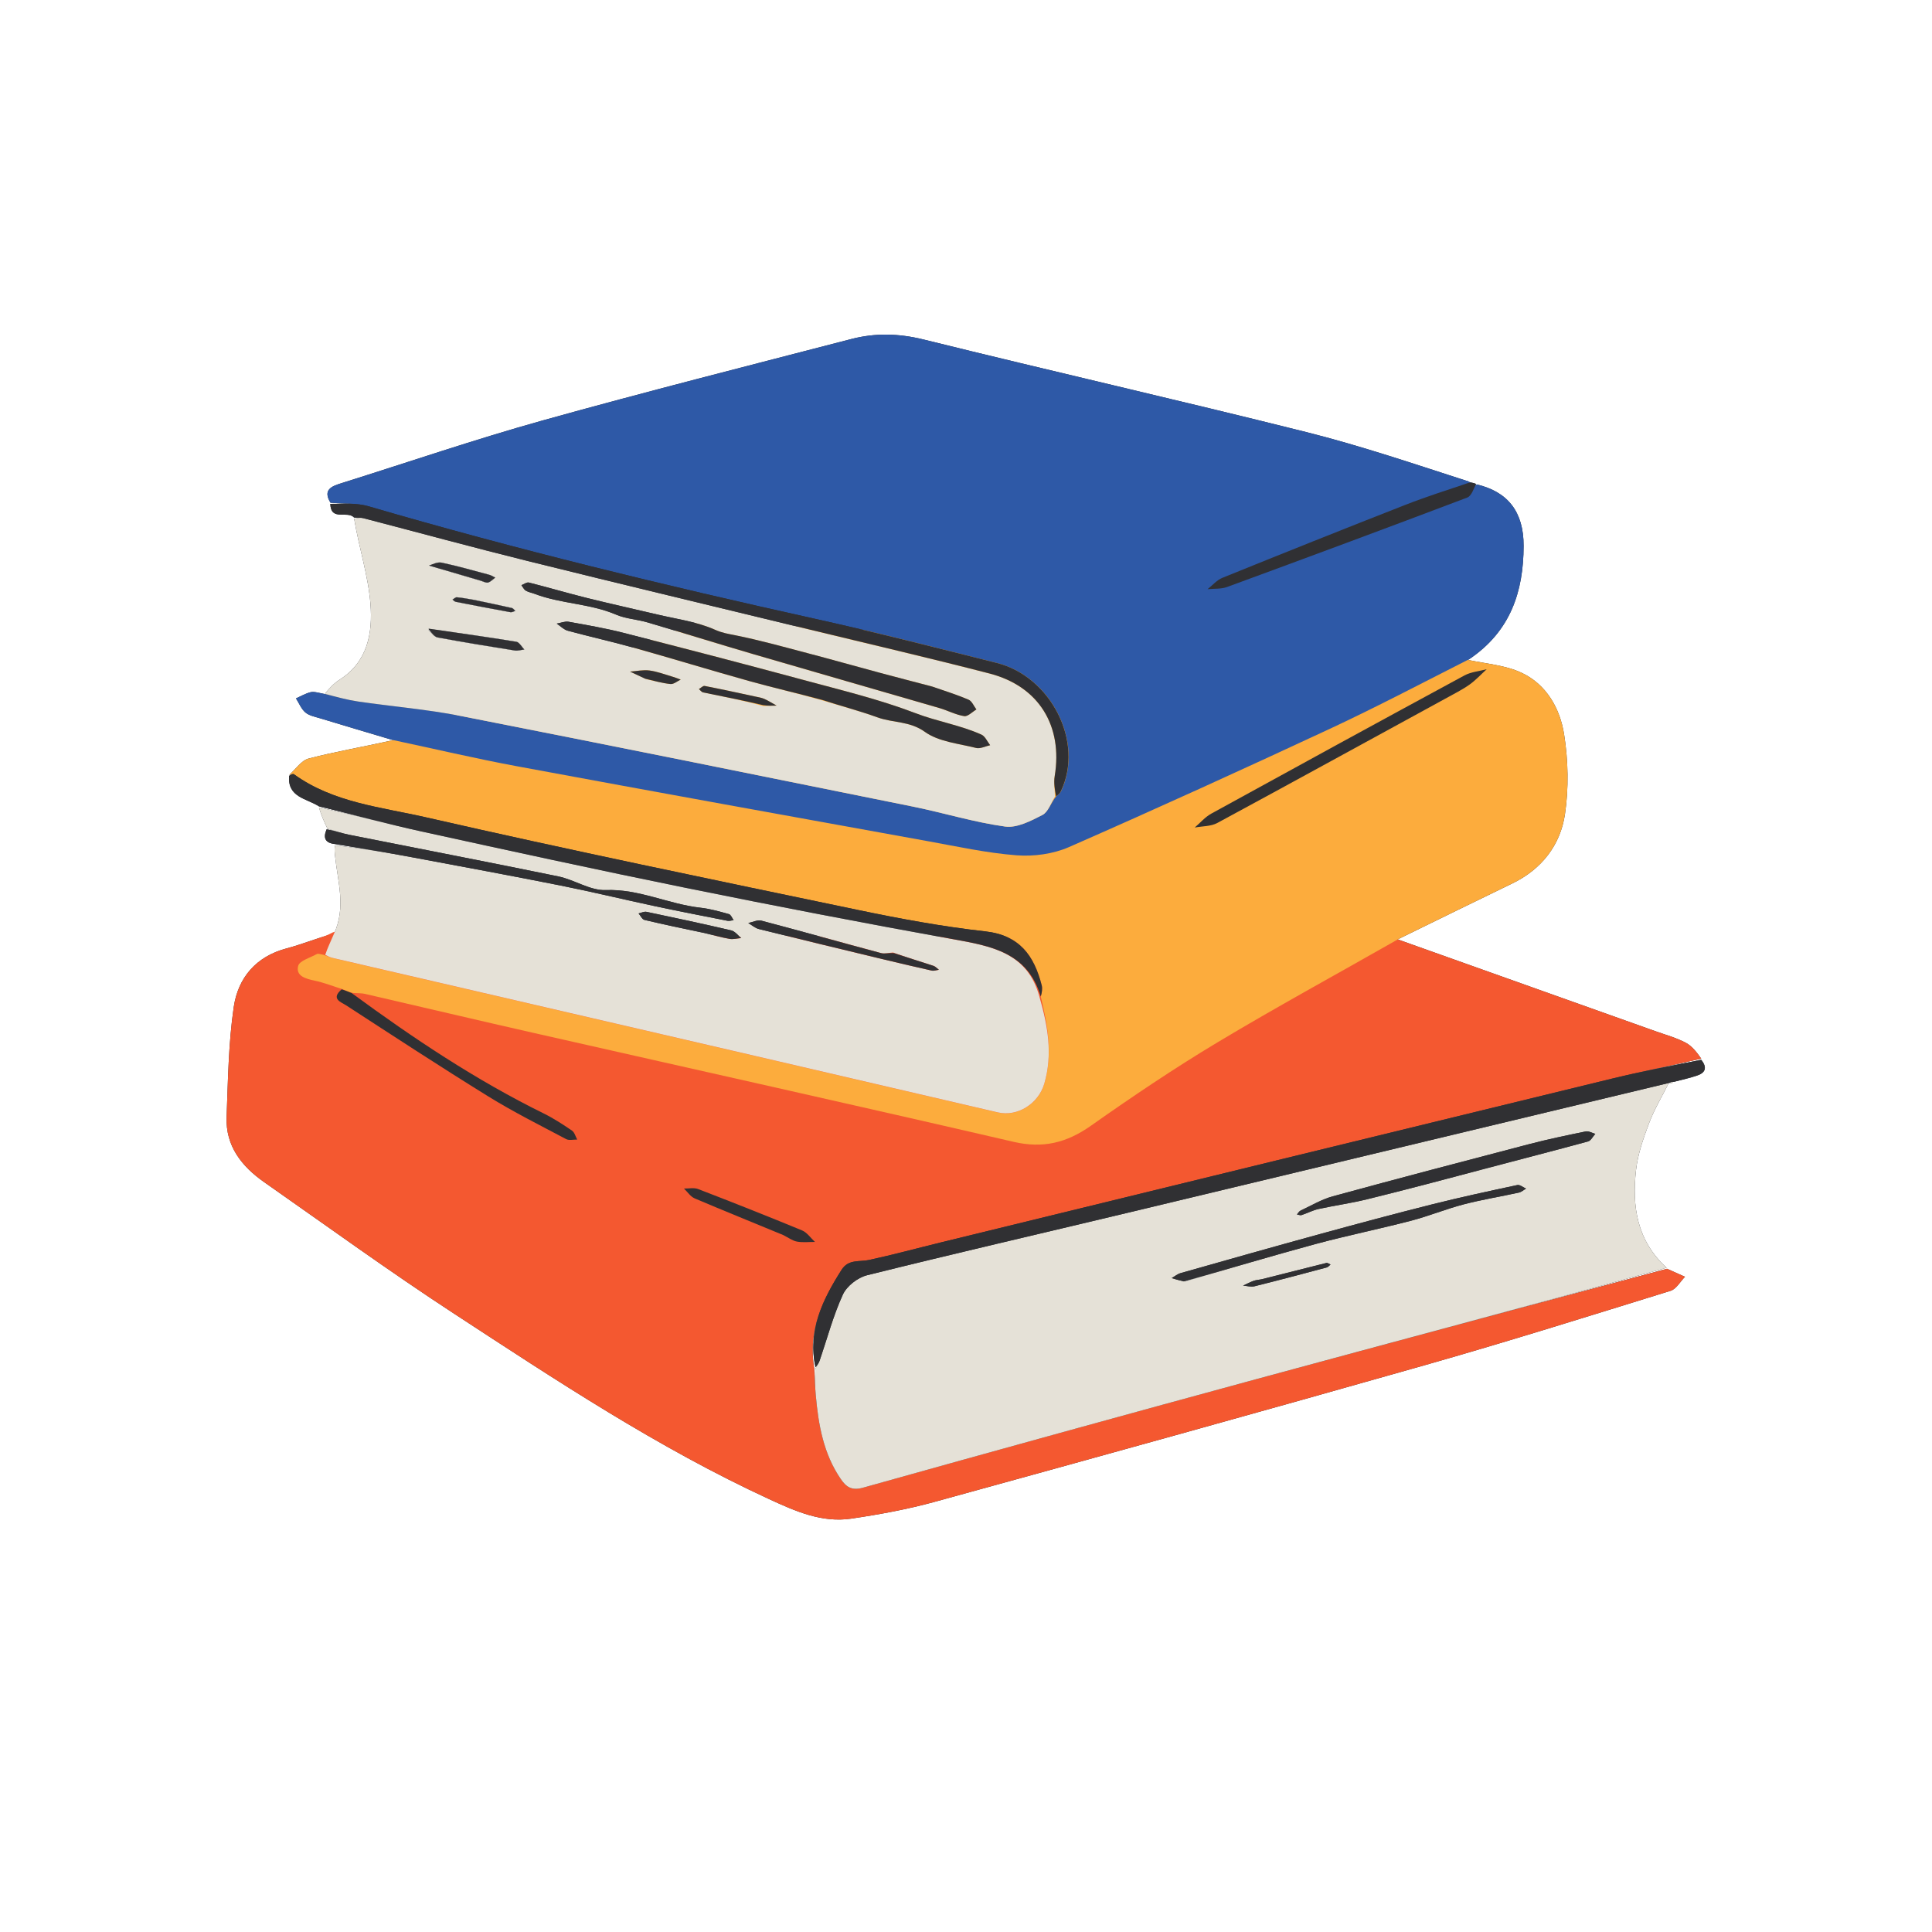 <svg xmlns="http://www.w3.org/2000/svg" xmlns:xlink="http://www.w3.org/1999/xlink" width="500" zoomAndPan="magnify" viewBox="0 0 375 375" height="500" preserveAspectRatio="xMidYMid meet" version="1.0"><defs><clipPath id="67a220b654"><path d="M 57 64.605 L 296 64.605 L 296 167 L 57 167 Z M 57 64.605 " clip-rule="nonzero"/></clipPath><clipPath id="2bc33e353a"><path d="M 43.613 128 L 331 128 L 331 295 L 43.613 295 Z M 43.613 128 " clip-rule="nonzero"/></clipPath><clipPath id="89c3302330"><path d="M 43.613 180 L 331 180 L 331 295 L 43.613 295 Z M 43.613 180 " clip-rule="nonzero"/></clipPath><clipPath id="2acbcafb71"><path d="M 57 64.605 L 296 64.605 L 296 167 L 57 167 Z M 57 64.605 " clip-rule="nonzero"/></clipPath></defs><g clip-path="url(#67a220b654)"><path fill="#303033" d="M 59.27 138.285 C 59.996 138.902 61.109 139.117 62.078 139.406 C 66.742 140.824 71.422 142.207 76.098 143.602 C 84.195 145.324 92.258 147.23 100.391 148.738 C 126.934 153.664 153.496 158.457 180.055 163.266 C 185.789 164.301 191.523 165.57 197.309 166.012 C 200.648 166.27 204.398 165.766 207.449 164.434 C 224.441 156.984 241.324 149.289 258.145 141.453 C 267.152 137.254 275.965 132.613 285.18 127.941 C 293.25 122.504 295.703 114.746 295.734 105.992 C 295.758 99.289 292.633 95.438 286.621 94.02 C 286.023 94.898 285.609 96.266 284.797 96.574 C 284.742 96.598 284.688 96.617 284.633 96.637 C 284.688 96.617 284.742 96.598 284.797 96.574 C 285.609 96.266 286.023 94.898 286.504 93.934 C 286.105 93.77 285.824 93.684 285.277 93.645 C 280.914 95.117 276.758 96.434 272.711 98.02 C 276.758 96.438 280.91 95.117 285.121 93.477 C 274.648 90.102 264.176 86.531 253.477 83.848 C 228.762 77.656 203.906 72 179.191 65.879 C 174.426 64.707 169.863 64.605 165.254 65.801 C 145.238 70.996 125.188 76.066 105.273 81.625 C 92.168 85.285 79.27 89.703 66.285 93.781 C 64.391 94.371 62.594 95.039 64.148 97.578 C 65.898 97.73 67.707 97.684 69.445 97.879 C 67.699 97.695 65.879 97.789 64.113 97.801 C 64.234 101.238 67.379 99.023 68.746 100.461 C 69.508 100.492 70.043 100.449 70.531 100.574 C 81.137 103.336 91.707 106.223 102.34 108.863 C 120.555 113.383 138.812 117.746 157.051 122.172 C 168.734 125.008 180.457 127.719 192.098 130.734 C 200.469 132.91 205.09 139.074 205.027 147.113 C 205.082 139.074 200.461 132.918 192.098 130.746 C 180.457 127.73 168.738 125.027 157.051 122.184 C 138.812 117.758 120.555 113.391 102.34 108.875 C 91.707 106.234 81.137 103.348 70.531 100.586 C 70.043 100.461 69.508 100.504 68.746 100.711 C 69.688 106.371 71.477 111.742 71.906 117.219 C 72.352 122.805 71.402 128.457 65.887 131.949 C 64.793 132.645 63.891 133.641 63.059 134.664 C 64.605 135.09 66.062 135.484 67.508 135.793 C 66.047 135.484 64.531 135.082 62.801 134.66 C 61.66 134.438 60.906 134.195 60.254 134.363 C 59.281 134.609 58.383 135.148 57.453 135.559 C 58.043 136.488 58.473 137.605 59.27 138.285 Z M 238.168 113.938 C 237.016 114.359 235.652 114.234 234.387 114.359 C 235.648 114.234 237.008 114.359 238.168 113.938 C 238.336 113.875 238.504 113.812 238.676 113.75 C 238.504 113.812 238.336 113.875 238.168 113.938 Z M 110.219 122.426 C 114.496 123.586 118.828 124.543 123.094 125.742 C 130.559 127.836 137.973 130.113 145.445 132.195 C 150.055 133.48 154.727 134.547 159.539 135.84 C 163.266 137.047 166.863 137.988 170.359 139.254 C 173.34 140.328 176.566 139.93 179.523 142.055 C 182.203 143.98 186.066 144.32 189.449 145.176 C 189.551 145.203 189.656 145.215 189.762 145.219 C 189.652 145.215 189.547 145.203 189.445 145.176 C 186.059 144.32 182.195 143.98 179.516 142.055 C 176.562 139.934 173.336 140.336 170.352 139.254 C 166.863 137.992 163.266 137.055 159.711 135.973 C 154.727 134.547 150.055 133.48 145.441 132.195 C 137.969 130.113 130.555 127.836 123.086 125.742 C 118.824 124.543 114.488 123.586 110.215 122.426 C 109.43 122.215 108.773 121.52 108.059 121.043 C 108.801 120.918 109.574 120.586 110.273 120.676 C 109.574 120.594 108.797 120.918 108.062 121.043 C 108.781 121.516 109.434 122.215 110.219 122.426 Z M 113.25 121.203 C 115.465 121.605 117.676 122.043 119.863 122.562 C 117.676 122.047 115.465 121.609 113.25 121.203 Z M 150.734 136.957 C 149.945 136.516 149.18 136.031 148.359 135.66 C 147.82 135.422 147.203 135.328 146.617 135.203 C 143.34 134.5 140.062 133.777 136.77 133.141 C 136.453 133.078 136.035 133.527 135.664 133.746 C 135.664 133.746 135.66 133.742 135.66 133.742 C 136.035 133.531 136.453 133.074 136.77 133.137 C 140.062 133.773 143.34 134.492 146.617 135.199 C 147.207 135.324 147.82 135.414 148.359 135.656 C 149.18 136.027 149.949 136.516 150.742 136.957 C 150.738 136.957 150.734 136.957 150.734 136.957 Z M 150.203 136.977 C 149.531 137 148.855 137.027 148.184 137.047 C 145.137 136.203 142.191 135.57 139.277 134.969 C 142.188 135.559 145.113 136.156 148.09 136.863 C 148.836 136.988 149.523 136.992 150.203 136.977 Z M 132.121 131.906 C 131.609 131.727 131.113 131.516 130.594 131.367 C 129.094 130.93 127.613 130.352 126.082 130.145 C 124.852 129.98 123.566 130.27 122.301 130.355 C 122.297 130.355 122.293 130.355 122.289 130.352 C 123.559 130.266 124.848 129.973 126.082 130.141 C 127.613 130.348 129.094 130.926 130.594 131.359 C 131.117 131.508 131.613 131.723 132.125 131.906 C 132.125 131.906 132.121 131.906 132.121 131.906 Z M 128.559 132.52 C 127.52 132.316 126.488 132.051 125.453 131.836 C 125.379 131.801 125.309 131.77 125.238 131.734 C 126.422 132.023 127.504 132.309 128.559 132.52 Z M 202.336 158.184 C 203.457 157.605 203.977 155.84 204.762 154.613 C 204.742 153.457 204.559 152.277 204.656 151.148 C 204.562 152.281 204.77 153.453 204.98 154.574 C 205.438 154.23 205.75 153.961 205.902 153.605 C 209.957 145.168 205.375 134.426 197.227 130.117 C 205.391 134.418 209.977 145.172 205.926 153.617 C 205.762 153.961 205.449 154.23 204.992 154.574 C 203.98 155.84 203.469 157.598 202.344 158.176 C 201.082 158.828 199.672 159.559 198.273 160.02 C 199.668 159.559 201.074 158.828 202.336 158.184 Z M 187.516 135.613 C 187.23 135.496 186.945 135.379 186.66 135.27 C 186.945 135.383 187.23 135.496 187.516 135.613 Z M 185.906 134.984 C 185.598 134.871 185.285 134.758 184.969 134.645 C 185.285 134.758 185.598 134.871 185.906 134.984 Z M 180.832 133.234 C 178.023 132.492 175.359 131.805 172.73 131.109 C 175.398 131.812 178.074 132.504 180.746 133.203 C 180.773 133.215 180.805 133.227 180.832 133.234 Z M 101.211 113.582 C 101.488 113.945 101.695 114.418 102.055 114.637 C 102.566 114.945 103.195 115.043 103.766 115.258 C 108.879 117.211 114.508 117.121 119.586 119.297 C 121.492 120.117 123.691 120.215 125.703 120.809 C 132.531 122.82 139.32 124.949 146.156 126.949 C 158.203 130.473 170.273 133.922 182.324 137.426 C 183.953 137.902 185.496 138.742 187.148 139 C 187.848 139.117 188.719 138.176 189.512 137.711 C 189.512 137.711 189.512 137.711 189.516 137.711 C 188.723 138.176 187.848 139.117 187.145 139.008 C 185.492 138.742 183.945 137.906 182.316 137.434 C 170.266 133.926 158.195 130.477 146.152 126.957 C 139.32 124.957 132.527 122.824 125.699 120.816 C 123.684 120.219 121.484 120.117 119.582 119.305 C 114.496 117.125 108.871 117.219 103.758 115.266 C 103.191 115.047 102.559 114.949 102.047 114.641 C 101.688 114.422 101.48 113.949 101.203 113.586 C 101.207 113.586 101.211 113.586 101.211 113.582 Z M 101.766 126.074 C 101.148 126.148 100.504 126.359 99.906 126.262 C 94.91 125.465 89.91 124.652 84.934 123.73 C 84.305 123.617 83.793 122.859 83.227 122.402 C 83.227 122.238 83.227 122.137 83.227 122.059 C 88.949 122.859 94.598 123.648 100.219 124.562 C 100.805 124.66 101.258 125.551 101.766 126.074 Z M 100.027 118.57 C 99.719 118.66 99.387 118.879 99.105 118.828 C 95.559 118.18 92.016 117.504 88.477 116.812 C 88.242 116.766 88.051 116.527 87.84 116.375 C 88.121 116.215 88.418 115.902 88.688 115.926 C 89.758 116.027 90.816 116.234 91.887 116.406 C 94.715 117.012 97.043 117.488 99.375 118.008 C 99.621 118.066 99.809 118.375 100.027 118.57 Z M 85.723 109.211 C 88.82 109.871 91.879 110.746 94.945 111.566 C 95.355 111.676 95.73 111.926 96.125 112.113 C 95.668 112.453 95.246 112.93 94.738 113.07 C 94.34 113.18 93.832 112.883 93.371 112.746 C 90.066 111.766 86.754 110.785 83.449 109.809 C 83.938 109.543 84.906 109.035 85.723 109.211 Z M 68.988 136.07 C 68.75 136.031 68.512 135.992 68.273 135.945 C 68.512 135.992 68.75 136.031 68.988 136.07 Z M 68.988 136.07 " fill-opacity="1" fill-rule="nonzero"/></g><path fill="#303033" d="M 63.129 185.332 C 63.695 185.625 64.07 185.812 64.461 185.906 C 90.988 192.062 117.52 198.207 144.051 204.367 C 160.598 208.211 177.141 212.059 193.68 215.914 C 197.496 216.809 201.547 214.234 202.691 210.359 C 204.379 204.605 203.363 199.051 201.762 193.5 C 199.453 184.836 192.336 183.621 184.945 182.293 C 167.613 179.164 150.324 175.824 133.066 172.324 C 115.914 168.844 98.812 165.113 81.715 161.367 C 75.152 159.93 68.664 158.137 61.93 156.73 C 62.332 158.246 62.949 159.547 63.562 160.848 C 64.648 161.156 65.723 161.527 66.816 161.809 C 65.719 161.531 64.621 161.184 63.398 160.969 C 62.699 162.598 63.055 163.617 65.031 163.832 C 70.152 164.648 75.023 165.469 79.879 166.375 C 89.516 168.172 99.156 169.961 108.77 171.871 C 114.867 173.086 120.918 174.559 127.008 175.859 C 131.73 176.867 136.477 177.789 141.215 178.723 C 141.305 178.742 141.398 178.746 141.492 178.742 C 141.395 178.746 141.297 178.742 141.203 178.723 C 136.465 177.789 131.719 176.867 126.996 175.859 C 120.91 174.559 114.859 173.086 108.758 171.871 C 99.145 169.961 89.504 168.172 79.867 166.375 C 75.012 165.465 70.141 164.648 65.027 164.09 C 64.867 164.98 64.977 165.578 65.039 166.172 C 65.543 171.121 67.203 176.094 64.832 181.23 C 64.219 182.703 63.582 183.945 63.129 185.332 Z M 182.242 188.238 C 181.891 187.973 181.578 187.594 181.18 187.465 C 180.82 187.344 180.461 187.23 180.098 187.113 C 180.461 187.23 180.82 187.348 181.18 187.465 C 181.578 187.594 181.895 187.973 182.242 188.238 Z M 147.781 178.699 C 155.539 180.746 163.266 182.922 171.012 184.996 C 171.723 185.184 172.562 184.926 173.336 184.879 C 175.102 185.508 176.727 186.035 178.297 186.539 C 176.746 186.047 175.168 185.551 173.52 185 C 172.555 184.926 171.723 185.184 171.012 184.996 C 163.266 182.922 155.539 180.746 147.781 178.699 C 147.027 178.5 146.094 178.992 145.238 179.164 C 146.09 178.992 147.031 178.5 147.781 178.699 Z M 141.605 182.238 C 141.008 182.137 140.418 182 139.824 181.859 C 140.426 182 141.016 182.133 141.605 182.234 C 142.332 182.359 143.117 182.137 143.879 182.074 C 143.879 182.074 143.883 182.078 143.883 182.078 C 143.121 182.141 142.336 182.367 141.605 182.238 Z M 117.547 172.762 C 117.949 172.746 118.352 172.742 118.75 172.75 C 118.352 172.742 117.953 172.746 117.551 172.762 C 117.547 172.762 117.547 172.762 117.547 172.762 Z M 123.953 177.297 C 124.324 177.73 124.633 178.441 125.086 178.551 C 127.66 179.164 130.25 179.727 132.918 180.293 C 130.199 179.723 127.633 179.164 125.086 178.559 C 124.629 178.449 124.328 177.73 123.949 177.297 C 123.949 177.297 123.949 177.297 123.953 177.297 Z M 123.953 177.297 " fill-opacity="1" fill-rule="nonzero"/><g clip-path="url(#2bc33e353a)"><path fill="#303033" d="M 330.207 205.711 C 324.266 206.879 318.562 207.984 312.926 209.355 C 269.496 219.922 226.074 230.543 182.648 241.148 C 177.988 242.289 173.359 243.551 168.676 244.562 C 167.145 244.895 165.473 244.555 164.18 245.547 C 165.477 244.551 167.148 244.887 168.684 244.559 C 173.371 243.543 177.996 242.285 182.656 241.145 C 226.074 230.535 269.5 219.918 312.934 209.348 C 318.566 207.98 324.273 206.875 330.207 205.477 C 329.387 204.316 328.445 203.043 327.184 202.383 C 325.301 201.398 323.199 200.832 321.184 200.109 C 304.57 194.188 287.957 188.27 271.344 182.355 C 265.664 185.574 259.957 188.746 254.266 191.949 C 259.984 188.727 265.746 185.516 271.527 182.219 C 279.004 178.535 286.289 175.008 293.562 171.465 C 299.234 168.711 302.867 164.043 303.758 158.039 C 304.508 152.973 304.395 147.598 303.59 142.531 C 302.797 137.527 300.191 132.844 295.309 130.57 C 292.234 129.137 288.629 128.852 285.059 128.117 C 275.965 132.625 267.152 137.262 258.145 141.457 C 241.324 149.293 224.441 156.992 207.449 164.438 C 204.398 165.773 200.648 166.277 197.309 166.02 C 191.523 165.578 185.789 164.305 180.055 163.27 C 153.492 158.457 126.934 153.672 100.391 148.746 C 92.258 147.23 84.195 145.324 75.91 143.754 C 70.445 144.977 65.125 145.875 59.922 147.23 C 58.484 147.598 57.402 149.293 56.156 150.383 C 56.332 150.363 56.543 150.297 56.727 150.27 C 56.539 150.32 56.316 150.441 56.109 150.602 C 55.812 154.805 59.473 154.941 61.906 156.512 C 68.672 158.133 75.164 159.926 81.727 161.363 C 98.824 165.109 115.926 168.836 133.078 172.32 C 150.336 175.824 167.633 179.16 184.957 182.285 C 192.336 183.621 199.449 184.836 202.008 193.434 C 202.184 192.852 202.293 192.289 202.27 191.762 C 202.301 192.293 202.184 192.863 202.012 193.449 C 203.367 199.062 204.383 204.625 202.695 210.375 C 201.555 214.254 197.504 216.82 193.688 215.93 C 177.141 212.07 160.602 208.223 144.055 204.383 C 117.527 198.227 90.996 192.082 64.465 185.922 C 64.07 185.832 63.703 185.641 62.863 185.344 C 62.102 185.184 61.727 185.051 61.5 185.18 C 60.211 185.898 58.125 186.473 57.871 187.488 C 57.812 187.723 57.789 187.938 57.797 188.137 C 57.789 187.934 57.812 187.715 57.871 187.469 C 58.125 186.457 60.211 185.883 61.5 185.16 C 61.723 185.035 62.094 185.168 62.676 185.184 C 63.582 183.953 64.223 182.711 64.602 181.277 C 61.445 182.102 58.602 183.301 55.645 184.078 C 49.66 185.648 46.203 189.816 45.371 195.461 C 44.34 202.488 44.258 209.672 43.984 216.797 C 43.766 222.449 46.922 226.406 51.293 229.465 C 63.547 238.039 75.66 246.836 88.184 255.012 C 107.992 267.949 127.734 281.039 149.32 290.992 C 154.375 293.324 159.516 295.613 165.227 294.766 C 170.68 293.961 176.141 292.957 181.449 291.496 C 213.141 282.773 244.812 274 276.43 265.016 C 292.449 260.465 308.352 255.469 324.266 250.543 C 325.367 250.199 326.133 248.758 327.055 247.824 C 325.895 247.301 324.73 246.785 323.57 246.266 C 302.742 251.859 281.902 257.418 261.082 263.031 C 281.898 257.41 302.727 251.816 323.492 246.074 C 317.707 240.793 316.75 234.129 317.551 227.102 C 317.902 224 318.977 220.938 320.09 217.992 C 321.109 215.297 322.617 212.797 323.914 210.211 C 323.922 210.207 323.934 210.207 323.945 210.203 C 323.98 210.191 324.047 210.203 324.055 210.203 C 324.191 210.07 324.359 210.016 324.91 209.98 C 326.633 209.551 328.016 209.223 329.355 208.781 C 330.934 208.266 331.48 207.289 330.207 205.711 Z M 258.254 245.453 C 258.234 245.465 258.219 245.48 258.203 245.496 C 258.219 245.48 258.234 245.465 258.254 245.449 C 258.254 245.449 258.254 245.453 258.254 245.453 Z M 230.008 248.727 C 229.949 248.719 229.898 248.707 229.844 248.695 C 238.484 246.281 246.852 243.766 255.285 241.48 C 246.828 243.773 238.43 246.301 230.008 248.727 Z M 250.84 246.805 C 248.922 247.293 246.98 247.785 244.984 248.285 C 244.934 248.297 244.887 248.305 244.836 248.312 C 246.918 247.793 248.906 247.293 250.84 246.805 Z M 241.289 249.535 C 242.027 249.59 242.816 249.832 243.504 249.66 C 248.188 248.5 252.852 247.25 257.52 246.008 C 257.605 245.984 257.688 245.934 257.766 245.875 C 257.684 245.938 257.602 245.988 257.512 246.012 C 252.848 247.254 248.18 248.504 243.5 249.668 C 242.809 249.84 242.023 249.594 241.277 249.539 C 241.281 249.539 241.285 249.539 241.289 249.535 Z M 251.742 235.723 C 252.039 235.766 252.371 235.926 252.625 235.848 C 253.738 235.48 254.793 234.914 255.922 234.664 C 259.047 233.98 262.223 233.543 265.324 232.781 C 268.508 232 271.691 231.188 274.887 230.363 C 271.68 231.195 268.504 232.004 265.324 232.789 C 262.223 233.551 259.047 233.984 255.922 234.672 C 254.793 234.922 253.73 235.492 252.625 235.852 C 252.371 235.938 252.039 235.77 251.738 235.727 C 251.742 235.723 251.742 235.723 251.742 235.723 Z M 229.152 247.113 C 229.152 247.113 229.152 247.113 229.148 247.113 C 229.152 247.113 229.152 247.113 229.152 247.113 C 233.688 245.828 238.227 244.539 242.766 243.266 C 238.227 244.539 233.688 245.828 229.152 247.113 Z M 227.879 248.215 C 227.723 248.168 227.574 248.121 227.426 248.074 C 227.426 248.074 227.43 248.07 227.43 248.07 C 227.43 248.07 227.426 248.074 227.426 248.074 C 227.574 248.121 227.727 248.168 227.879 248.215 Z M 247.645 153.57 C 258.555 147.629 269.473 141.637 280.52 135.617 C 281.703 134.961 282.812 134.387 283.852 133.77 C 282.828 134.379 281.762 134.938 280.73 135.535 C 269.531 141.617 258.57 147.625 247.645 153.57 Z M 238.77 158.387 C 241.469 156.926 244.164 155.465 246.859 153.996 C 244.164 155.465 241.469 156.926 238.77 158.387 Z M 235.102 157.926 C 251.453 148.934 267.824 139.988 284.238 131.102 C 285.523 130.41 287.113 130.285 288.566 129.895 C 288.566 129.895 288.562 129.895 288.562 129.895 C 287.113 130.285 285.527 130.41 284.246 131.102 C 267.832 139.988 251.457 148.934 235.109 157.926 C 233.902 158.59 232.961 159.711 231.895 160.621 C 231.895 160.621 231.891 160.621 231.891 160.625 C 232.957 159.711 233.902 158.586 235.102 157.926 Z M 109.871 221.09 C 104.809 218.406 99.672 215.84 94.805 212.832 C 85.504 207.082 76.352 201.094 67.18 195.133 C 66.211 194.504 64.145 193.879 66.312 192.027 C 65.598 191.762 64.844 191.473 64.066 191.199 C 64.891 191.473 65.711 191.758 66.535 192.016 C 67.047 192.258 67.562 192.5 68.539 192.738 C 69.055 192.762 69.461 192.773 69.816 192.789 C 69.496 192.781 69.152 192.781 68.75 192.777 C 80.242 201.547 92.371 209.648 105.539 216.125 C 107.453 217.066 109.258 218.25 111.023 219.453 C 111.523 219.797 111.707 220.598 112.035 221.188 C 111.305 221.164 110.445 221.395 109.871 221.09 Z M 160.184 252.09 C 158.258 256.191 157.234 260.52 158.277 265.379 C 158.707 264.902 158.953 264.492 159.105 264.051 C 160.566 259.77 161.727 255.359 163.602 251.27 C 163.793 250.855 164.07 250.445 164.406 250.047 C 164.07 250.441 163.797 250.852 163.609 251.266 C 161.73 255.355 160.574 259.766 159.109 264.043 C 158.961 264.492 158.707 264.898 158.273 265.629 C 158.137 267.504 158.195 269.086 158.328 270.656 C 158.195 269.082 158.133 267.496 158.047 265.676 C 157.168 260.609 158.242 256.211 160.184 252.09 Z M 277.195 235.949 C 279.496 235.199 281.781 234.371 284.117 233.762 C 281.777 234.375 279.496 235.199 277.195 235.949 Z M 308.238 221.555 C 306.176 222.117 304.113 222.664 302.047 223.211 C 304.117 222.664 306.18 222.113 308.238 221.551 C 308.801 221.402 309.176 220.586 309.641 220.082 C 309.641 220.082 309.645 220.082 309.645 220.082 C 309.18 220.586 308.801 221.402 308.238 221.555 Z M 308.238 221.555 " fill-opacity="1" fill-rule="nonzero"/></g><path fill="#303033" d="M 324.176 210.305 C 324.473 210.305 324.645 210.203 324.688 210.07 C 324.359 210.016 324.191 210.07 324.176 210.305 Z M 324.176 210.305 " fill-opacity="1" fill-rule="nonzero"/><path fill="#2e59a7" d="M 152.234 239.84 C 153.062 240.246 153.852 240.84 154.727 241 C 155.852 241.207 157.039 241.059 158.195 241.062 C 157.371 240.301 156.672 239.23 155.695 238.828 C 149.004 236.059 142.266 233.398 135.504 230.793 C 134.703 230.484 133.688 230.719 132.77 230.703 C 133.457 231.355 134.035 232.266 134.852 232.617 C 140.477 235.008 146.156 237.289 152.234 239.84 Z M 152.234 239.84 " fill-opacity="1" fill-rule="nonzero"/><g clip-path="url(#89c3302330)"><path fill="#f45830" d="M 243.848 267.688 C 218.367 274.609 192.91 281.641 167.488 288.758 C 165.246 289.391 164.195 288.543 163.18 287.051 C 159.84 282.156 158.852 276.535 158.34 270.789 C 158.195 269.176 158.133 267.551 158.047 265.676 C 156.758 258.254 159.66 252.266 163.352 246.473 C 164.699 244.355 166.793 244.965 168.684 244.559 C 173.371 243.543 177.996 242.285 182.656 241.145 C 226.074 230.535 269.5 219.918 312.934 209.348 C 318.566 207.98 324.273 206.875 330.207 205.477 C 329.387 204.316 328.445 203.043 327.184 202.383 C 325.301 201.398 323.199 200.832 321.184 200.109 C 304.57 194.188 287.957 188.27 271.344 182.355 L 66.121 181.102 C 65.605 180.754 64.93 180.773 64.371 181.09 C 63.523 181.566 62.637 181.836 61.676 182.152 C 59.668 182.805 57.688 183.543 55.645 184.078 C 49.66 185.648 46.203 189.816 45.371 195.461 C 44.34 202.488 44.258 209.672 43.984 216.797 C 43.766 222.449 46.922 226.406 51.293 229.465 C 63.547 238.039 75.66 246.836 88.184 255.012 C 107.992 267.949 127.734 281.039 149.32 290.992 C 154.375 293.324 159.516 295.613 165.227 294.766 C 170.68 293.961 176.141 292.957 181.449 291.496 C 213.141 282.773 244.812 274 276.43 265.016 C 292.449 260.465 308.352 255.469 324.266 250.543 C 325.367 250.199 326.133 248.758 327.055 247.824 C 325.895 247.301 324.73 246.785 323.57 246.266 C 296.996 253.402 270.402 260.48 243.848 267.688 Z M 243.848 267.688 " fill-opacity="1" fill-rule="nonzero"/></g><path fill="#fcac3d" d="M 303.59 142.531 C 302.797 137.527 300.191 132.844 295.309 130.57 C 292.234 129.137 288.629 128.852 285.059 128.117 L 135.758 120.656 L 75.91 143.754 C 70.445 144.977 65.125 145.875 59.922 147.23 C 58.484 147.598 57.402 149.293 56.156 150.383 C 56.461 150.348 56.871 150.164 57.055 150.297 C 64.688 155.816 73.969 156.664 82.668 158.652 C 110.535 165.023 138.543 170.797 166.523 176.633 C 174.695 178.34 182.941 179.867 191.23 180.789 C 197.926 181.535 200.715 185.512 202.191 191.25 C 202.367 191.918 202.242 192.672 202.012 193.449 C 203.367 199.062 204.383 204.625 202.695 210.375 C 201.555 214.254 197.504 216.816 193.688 215.93 C 177.141 212.07 160.602 208.223 144.055 204.383 C 117.527 198.227 90.996 192.082 64.465 185.922 C 64.07 185.832 63.703 185.641 62.863 185.344 C 62.102 185.184 61.727 185.051 61.5 185.18 C 60.211 185.898 58.125 186.473 57.871 187.488 C 57.391 189.43 59.281 189.965 61.023 190.332 C 62.895 190.727 64.699 191.445 66.535 192.016 C 67.047 192.258 67.562 192.5 68.539 192.738 C 69.613 192.789 70.238 192.773 70.828 192.91 C 81.711 195.418 92.578 197.996 103.473 200.465 C 134.559 207.516 165.68 214.43 196.734 221.629 C 202.441 222.953 207.016 221.828 211.707 218.531 C 219.75 212.867 227.922 207.352 236.359 202.293 C 247.859 195.398 259.66 188.988 271.527 182.219 C 279.004 178.535 286.289 175.004 293.562 171.465 C 299.234 168.711 302.867 164.043 303.758 158.039 C 304.508 152.973 304.395 147.598 303.59 142.531 Z M 303.59 142.531 " fill-opacity="1" fill-rule="nonzero"/><g clip-path="url(#2acbcafb71)"><path fill="#2e59a7" d="M 295.734 105.992 C 295.703 114.746 293.25 122.504 285.18 127.941 C 275.965 132.613 267.152 137.254 258.145 141.453 C 241.324 149.289 224.441 156.984 207.449 164.434 C 204.398 165.766 200.648 166.27 197.309 166.012 C 191.523 165.57 185.789 164.301 180.055 163.266 C 153.496 158.457 126.934 153.664 100.391 148.738 C 92.258 147.23 84.195 145.324 76.098 143.602 C 71.422 142.207 66.742 140.824 62.078 139.406 C 61.109 139.117 59.996 138.902 59.27 138.285 C 58.473 137.605 58.043 136.488 57.453 135.559 C 58.383 135.145 59.281 134.609 60.254 134.363 C 60.906 134.195 61.66 134.438 62.801 134.66 C 65.309 135.273 67.367 135.844 69.469 136.148 C 76.133 137.121 82.871 137.672 89.465 138.969 C 118.742 144.719 147.988 150.641 177.234 156.562 C 183.211 157.77 189.082 159.598 195.109 160.43 C 197.398 160.742 200.102 159.336 202.344 158.176 C 203.469 157.598 203.98 155.84 204.992 154.574 C 205.449 154.23 205.762 153.961 205.926 153.617 C 210.551 143.973 203.914 131.316 193.547 128.703 C 181.816 125.746 170.086 122.746 158.281 120.133 C 129.164 113.684 100.207 106.656 71.574 98.281 C 69.234 97.594 66.629 97.797 64.148 97.578 C 62.594 95.039 64.391 94.371 66.285 93.781 C 79.27 89.703 92.168 85.285 105.273 81.625 C 125.188 76.066 145.238 70.996 165.254 65.801 C 169.863 64.605 174.426 64.707 179.191 65.879 C 203.906 72 228.762 77.656 253.477 83.848 C 264.176 86.531 274.648 90.102 285.121 93.477 L 286.512 94.188 C 286.547 94.129 286.586 94.078 286.621 94.02 C 292.633 95.438 295.758 99.289 295.734 105.992 Z M 295.734 105.992 " fill-opacity="1" fill-rule="nonzero"/></g><path fill="#fcac3d" d="M 280.73 135.535 C 282.23 134.664 283.801 133.891 285.207 132.895 C 286.426 132.031 287.453 130.902 288.566 129.895 C 287.113 130.285 285.523 130.41 284.238 131.102 C 267.824 139.988 251.453 148.934 235.102 157.926 C 233.902 158.586 232.957 159.711 231.891 160.625 C 233.359 160.348 235.016 160.418 236.27 159.742 C 250.988 151.793 265.645 143.727 280.73 135.535 Z M 280.73 135.535 " fill-opacity="1" fill-rule="nonzero"/><path fill="#e5e1d7" d="M 323.492 246.074 C 296.996 253.402 270.402 260.48 243.848 267.691 C 218.367 274.617 192.918 281.645 167.488 288.766 C 165.246 289.395 164.195 288.543 163.18 287.059 C 159.832 282.16 158.852 276.543 158.34 270.797 C 158.195 269.18 158.133 267.559 158.273 265.629 C 158.707 264.898 158.961 264.492 159.109 264.043 C 160.574 259.766 161.73 255.355 163.609 251.266 C 164.367 249.617 166.488 247.965 168.297 247.52 C 185.078 243.344 201.934 239.453 218.746 235.43 C 253.805 227.035 288.859 218.617 323.918 210.203 C 322.621 212.793 321.109 215.293 320.09 217.992 C 318.977 220.938 317.902 224 317.551 227.102 C 316.75 234.129 317.707 240.793 323.492 246.074 Z M 230.008 248.727 C 238.43 246.301 246.828 243.773 255.285 241.48 C 261.445 239.816 267.711 238.551 273.887 236.941 C 277.336 236.039 280.664 234.664 284.117 233.762 C 287.641 232.844 291.246 232.262 294.809 231.48 C 295.309 231.371 295.738 230.973 296.203 230.707 C 295.637 230.461 295.004 229.91 294.516 230.016 C 289.008 231.195 283.492 232.379 278.023 233.754 C 270.793 235.57 263.586 237.508 256.395 239.477 C 247.297 241.969 238.227 244.539 229.152 247.113 C 228.539 247.289 228 247.75 227.426 248.074 C 228.113 248.293 228.809 248.504 230.008 248.727 Z M 288.383 226.773 C 295.004 225.051 301.633 223.355 308.238 221.555 C 308.801 221.402 309.18 220.586 309.645 220.082 C 309.023 219.91 308.352 219.5 307.789 219.613 C 304.125 220.363 300.449 221.133 296.828 222.078 C 284.105 225.398 271.383 228.742 258.695 232.207 C 256.52 232.805 254.512 234.012 252.441 234.98 C 252.152 235.113 251.969 235.469 251.738 235.727 C 252.039 235.77 252.371 235.938 252.625 235.852 C 253.73 235.492 254.793 234.922 255.922 234.672 C 259.047 233.984 262.223 233.551 265.324 232.789 C 272.871 230.926 280.387 228.945 288.383 226.773 Z M 244.754 248.332 C 244.27 248.426 243.758 248.453 243.297 248.625 C 242.609 248.875 241.949 249.23 241.277 249.539 C 242.023 249.594 242.809 249.84 243.5 249.668 C 248.18 248.504 252.848 247.254 257.512 246.012 C 257.789 245.938 258.008 245.641 258.254 245.453 C 257.984 245.344 257.684 245.09 257.457 245.141 C 253.371 246.156 249.293 247.203 244.754 248.332 Z M 244.754 248.332 " fill-opacity="1" fill-rule="nonzero"/><path fill="#e5e1d7" d="M 201.762 193.5 C 203.363 199.051 204.379 204.605 202.691 210.359 C 201.547 214.234 197.496 216.809 193.68 215.914 C 177.141 212.059 160.598 208.211 144.051 204.367 C 117.52 198.207 90.988 192.062 64.461 185.906 C 64.07 185.812 63.695 185.625 63.129 185.332 C 63.582 183.945 64.219 182.703 64.832 181.23 C 67.203 176.094 65.543 171.121 65.039 166.172 C 64.977 165.578 64.867 164.98 65.027 164.09 C 70.141 164.648 75.012 165.465 79.867 166.375 C 89.504 168.172 99.145 169.961 108.758 171.871 C 114.859 173.086 120.91 174.559 126.996 175.859 C 131.719 176.867 136.465 177.789 141.203 178.723 C 141.578 178.797 141.992 178.645 142.387 178.598 C 142.09 178.195 141.859 177.539 141.48 177.43 C 139.668 176.926 137.828 176.398 135.965 176.191 C 129.75 175.5 124.039 172.516 117.539 172.762 C 114.523 172.875 111.496 170.754 108.371 170.113 C 94.84 167.332 81.27 164.723 67.719 162.02 C 66.312 161.742 64.945 161.242 63.562 160.848 C 62.949 159.547 62.332 158.246 61.93 156.73 C 68.664 158.137 75.152 159.93 81.715 161.367 C 98.812 165.113 115.914 168.844 133.066 172.324 C 150.324 175.824 167.613 179.164 184.945 182.293 C 192.336 183.621 199.453 184.836 201.762 193.5 Z M 173.336 184.879 C 172.562 184.926 171.723 185.184 171.012 184.996 C 163.266 182.922 155.539 180.746 147.781 178.699 C 147.027 178.5 146.09 178.992 145.238 179.164 C 145.926 179.559 146.57 180.145 147.309 180.328 C 155.027 182.246 162.758 184.113 170.488 185.973 C 173.938 186.805 177.387 187.617 180.848 188.391 C 181.277 188.488 181.777 188.293 182.242 188.238 C 181.891 187.973 181.578 187.594 181.18 187.465 C 178.703 186.656 176.199 185.898 173.336 184.879 Z M 136.953 181.133 C 138.5 181.512 140.039 181.965 141.605 182.238 C 142.336 182.367 143.121 182.141 143.883 182.078 C 143.234 181.57 142.652 180.762 141.922 180.59 C 136.465 179.312 130.984 178.141 125.496 176.992 C 125.02 176.895 124.465 177.188 123.949 177.297 C 124.328 177.73 124.629 178.449 125.086 178.559 C 128.855 179.457 132.648 180.242 136.953 181.133 Z M 136.953 181.133 " fill-opacity="1" fill-rule="nonzero"/><path fill="#e5e1d7" d="M 204.762 154.613 C 203.977 155.84 203.457 157.605 202.336 158.184 C 200.09 159.336 197.387 160.75 195.098 160.434 C 189.078 159.605 183.199 157.781 177.223 156.566 C 147.977 150.645 118.73 144.719 89.453 138.973 C 82.859 137.68 76.121 137.129 69.457 136.156 C 67.355 135.844 65.297 135.277 63.059 134.664 C 63.891 133.641 64.793 132.645 65.887 131.949 C 71.402 128.457 72.352 122.805 71.91 117.219 C 71.477 111.742 69.688 106.371 68.746 100.711 C 69.508 100.504 70.043 100.461 70.531 100.586 C 81.137 103.348 91.707 106.234 102.34 108.875 C 120.555 113.391 138.812 117.758 157.051 122.184 C 168.738 125.027 180.457 127.73 192.098 130.746 C 201.656 133.227 206.328 140.914 204.715 150.668 C 204.504 151.941 204.738 153.293 204.762 154.613 Z M 83.18 122.055 L 83.219 121.91 C 83.219 121.91 83.23 122.012 83.227 122.402 C 83.793 122.859 84.305 123.617 84.934 123.73 C 89.91 124.652 94.91 125.465 99.906 126.262 C 100.504 126.359 101.148 126.148 101.766 126.074 C 101.258 125.551 100.805 124.66 100.219 124.562 C 94.582 123.645 88.918 122.855 83.18 122.055 Z M 180.746 133.203 C 177.449 132.34 174.145 131.496 170.855 130.617 C 166.133 129.352 161.422 128.02 156.695 126.773 C 152.062 125.551 147.441 124.258 142.75 123.32 C 141.348 123.039 140.184 122.867 138.77 122.234 C 135.258 120.668 131.266 120.156 127.461 119.25 C 122.977 118.188 118.473 117.207 114.004 116.09 C 110.203 115.145 106.449 114.035 102.652 113.078 C 102.238 112.973 101.691 113.402 101.203 113.586 C 101.48 113.949 101.688 114.422 102.047 114.641 C 102.559 114.949 103.191 115.047 103.758 115.266 C 108.871 117.219 114.496 117.125 119.582 119.305 C 121.484 120.117 123.684 120.219 125.699 120.816 C 132.527 122.824 139.32 124.957 146.152 126.957 C 158.195 130.477 170.266 133.926 182.316 137.434 C 183.945 137.906 185.492 138.742 187.145 139.008 C 187.848 139.117 188.723 138.176 189.516 137.711 C 189.016 137.059 188.652 136.102 188 135.816 C 185.801 134.859 183.488 134.148 180.746 133.203 Z M 159.711 135.973 C 163.266 137.055 166.863 137.992 170.352 139.254 C 173.336 140.336 176.562 139.934 179.516 142.055 C 182.195 143.98 186.059 144.32 189.445 145.176 C 190.258 145.383 191.266 144.836 192.184 144.645 C 191.625 143.938 191.211 142.914 190.488 142.586 C 186.398 140.75 181.938 140.051 177.715 138.434 C 170.645 135.727 163.211 133.945 155.879 131.961 C 144.293 128.828 132.676 125.809 121.043 122.844 C 117.531 121.945 113.938 121.324 110.363 120.684 C 109.641 120.551 108.832 120.914 108.059 121.043 C 108.773 121.52 109.43 122.215 110.215 122.426 C 114.492 123.586 118.824 124.543 123.086 125.742 C 130.555 127.836 137.969 130.113 145.441 132.195 C 150.055 133.48 154.727 134.547 159.711 135.973 Z M 148.184 137.047 C 149.039 137.02 149.895 136.984 150.742 136.957 C 149.949 136.516 149.18 136.027 148.359 135.656 C 147.82 135.414 147.207 135.324 146.617 135.199 C 143.34 134.492 140.062 133.773 136.77 133.137 C 136.453 133.074 136.035 133.531 135.66 133.742 C 135.938 133.965 136.176 134.332 136.48 134.395 C 140.316 135.188 144.16 135.93 148.184 137.047 Z M 83.449 109.809 C 86.754 110.785 90.066 111.766 93.371 112.746 C 93.832 112.883 94.34 113.18 94.738 113.07 C 95.246 112.93 95.668 112.453 96.125 112.113 C 95.73 111.926 95.355 111.676 94.945 111.566 C 91.879 110.746 88.82 109.871 85.723 109.211 C 84.906 109.035 83.938 109.543 83.449 109.809 Z M 91.887 116.406 C 90.816 116.234 89.758 116.027 88.688 115.926 C 88.418 115.902 88.121 116.215 87.84 116.375 C 88.051 116.527 88.242 116.766 88.477 116.812 C 92.016 117.504 95.559 118.18 99.105 118.828 C 99.387 118.879 99.719 118.66 100.027 118.57 C 99.809 118.375 99.621 118.066 99.375 118.008 C 97.043 117.488 94.715 117.012 91.887 116.406 Z M 125.453 131.836 C 127.02 132.164 128.574 132.613 130.156 132.762 C 130.781 132.82 131.465 132.215 132.125 131.906 C 131.613 131.723 131.117 131.508 130.594 131.359 C 129.094 130.926 127.613 130.348 126.082 130.141 C 124.848 129.973 123.559 130.266 122.289 130.352 C 123.195 130.781 124.102 131.199 125.453 131.836 Z M 125.453 131.836 " fill-opacity="1" fill-rule="nonzero"/><path fill="#303033" d="M 323.945 210.203 C 288.852 218.621 253.801 227.043 218.742 235.434 C 201.922 239.461 185.07 243.348 168.293 247.523 C 166.488 247.973 164.359 249.621 163.602 251.27 C 161.727 255.359 160.566 259.77 159.105 264.051 C 158.953 264.492 158.707 264.902 158.277 265.379 C 156.75 258.258 159.656 252.273 163.344 246.477 C 164.688 244.363 166.789 244.969 168.676 244.562 C 173.359 243.551 177.988 242.289 182.648 241.148 C 226.074 230.543 269.496 219.922 312.926 209.355 C 318.562 207.984 324.266 206.879 330.207 205.711 C 331.48 207.289 330.934 208.266 329.355 208.781 C 328.016 209.223 326.633 209.551 324.91 209.98 C 324.359 210.016 324.191 210.07 324.055 210.203 C 324.047 210.203 323.98 210.191 323.945 210.203 Z M 323.945 210.203 " fill-opacity="1" fill-rule="nonzero"/><path fill="#303033" d="M 202.008 193.434 C 199.449 184.836 192.336 183.621 184.957 182.285 C 167.633 179.16 150.336 175.824 133.078 172.32 C 115.926 168.836 98.824 165.109 81.727 161.363 C 75.164 159.926 68.672 158.133 61.906 156.512 C 59.473 154.941 55.812 154.805 56.109 150.602 C 56.465 150.324 56.879 150.141 57.062 150.277 C 64.695 155.801 73.969 156.648 82.676 158.637 C 110.543 165.004 138.543 170.773 166.531 176.617 C 174.703 178.32 182.949 179.852 191.234 180.773 C 197.934 181.52 200.723 185.492 202.195 191.234 C 202.363 191.902 202.242 192.652 202.008 193.434 Z M 202.008 193.434 " fill-opacity="1" fill-rule="nonzero"/><path fill="#303033" d="M 204.98 154.574 C 204.738 153.293 204.504 151.941 204.715 150.656 C 206.328 140.91 201.664 133.223 192.098 130.734 C 180.457 127.719 168.734 125.008 157.051 122.172 C 138.812 117.746 120.555 113.383 102.34 108.863 C 91.707 106.223 81.137 103.336 70.531 100.574 C 70.043 100.449 69.508 100.492 68.746 100.461 C 67.379 99.023 64.234 101.238 64.113 97.801 C 66.605 97.785 69.211 97.59 71.551 98.27 C 100.184 106.645 129.141 113.68 158.262 120.121 C 170.07 122.738 181.797 125.742 193.523 128.691 C 203.891 131.305 210.535 143.961 205.902 153.605 C 205.75 153.961 205.438 154.23 204.98 154.574 Z M 204.98 154.574 " fill-opacity="1" fill-rule="nonzero"/><path fill="#303033" d="M 63.398 160.969 C 64.957 161.242 66.32 161.742 67.73 162.02 C 81.281 164.723 94.852 167.332 108.383 170.113 C 111.508 170.754 114.535 172.875 117.551 172.762 C 124.047 172.516 129.762 175.5 135.977 176.191 C 137.84 176.398 139.68 176.926 141.492 177.43 C 141.875 177.539 142.102 178.191 142.398 178.598 C 142.004 178.645 141.582 178.797 141.215 178.723 C 136.477 177.789 131.73 176.867 127.008 175.859 C 120.918 174.559 114.867 173.086 108.77 171.871 C 99.156 169.961 89.516 168.172 79.879 166.375 C 75.023 165.469 70.152 164.648 65.031 163.832 C 63.055 163.617 62.699 162.598 63.398 160.969 Z M 63.398 160.969 " fill-opacity="1" fill-rule="nonzero"/><path fill="#303033" d="M 286.504 93.934 C 286.023 94.898 285.609 96.266 284.797 96.574 C 269.289 102.453 253.738 108.219 238.168 113.938 C 237.008 114.359 235.648 114.234 234.387 114.359 C 235.34 113.609 236.188 112.59 237.266 112.156 C 249.047 107.383 260.848 102.664 272.68 98.031 C 276.738 96.438 280.902 95.121 285.277 93.645 C 285.824 93.684 286.105 93.77 286.504 93.934 Z M 286.504 93.934 " fill-opacity="1" fill-rule="nonzero"/><path fill="#e5e1d7" d="M 324.176 210.305 C 324.191 210.07 324.359 210.016 324.688 210.07 C 324.645 210.203 324.473 210.305 324.176 210.305 Z M 324.176 210.305 " fill-opacity="1" fill-rule="nonzero"/><path fill="#303033" d="M 66.312 192.035 C 67.055 192.246 67.57 192.488 68.293 192.773 C 80.242 201.547 92.379 209.648 105.539 216.125 C 107.449 217.066 109.258 218.25 111.023 219.453 C 111.523 219.793 111.707 220.598 112.035 221.188 C 111.305 221.172 110.445 221.402 109.871 221.09 C 104.809 218.41 99.672 215.84 94.805 212.832 C 85.504 207.082 76.352 201.094 67.18 195.133 C 66.215 194.508 64.145 193.891 66.312 192.035 Z M 66.312 192.035 " fill-opacity="1" fill-rule="nonzero"/><path fill="#303033" d="M 152.027 239.723 C 146.156 237.289 140.477 235.008 134.84 232.609 C 134.02 232.262 133.445 231.352 132.758 230.695 C 133.676 230.715 134.691 230.48 135.496 230.789 C 142.254 233.395 148.992 236.059 155.684 238.824 C 156.66 239.23 157.359 240.297 158.184 241.059 C 157.027 241.051 155.84 241.203 154.715 240.996 C 153.848 240.848 153.062 240.246 152.027 239.723 Z M 152.027 239.723 " fill-opacity="1" fill-rule="nonzero"/><path fill="#303033" d="M 280.52 135.617 C 265.641 143.727 250.988 151.793 236.273 159.742 C 235.023 160.418 233.363 160.348 231.895 160.625 C 232.961 159.711 233.902 158.59 235.109 157.926 C 251.457 148.934 267.832 139.988 284.246 131.102 C 285.531 130.41 287.121 130.285 288.57 129.895 C 287.457 130.906 286.43 132.031 285.215 132.895 C 283.801 133.891 282.234 134.664 280.52 135.617 Z M 280.52 135.617 " fill-opacity="1" fill-rule="nonzero"/><path fill="#303033" d="M 229.754 248.723 C 228.809 248.504 228.117 248.293 227.426 248.074 C 228 247.75 228.531 247.285 229.152 247.113 C 238.227 244.539 247.297 241.969 256.395 239.477 C 263.586 237.508 270.785 235.57 278.023 233.754 C 283.492 232.379 289 231.195 294.516 230.016 C 295.004 229.91 295.637 230.461 296.203 230.707 C 295.738 230.973 295.309 231.371 294.809 231.48 C 291.25 232.262 287.641 232.844 284.117 233.762 C 280.668 234.66 277.34 236.039 273.887 236.941 C 267.711 238.551 261.445 239.816 255.285 241.48 C 246.82 243.773 238.426 246.301 229.754 248.723 Z M 229.754 248.723 " fill-opacity="1" fill-rule="nonzero"/><path fill="#303033" d="M 288.152 226.887 C 280.395 228.938 272.875 230.926 265.324 232.781 C 262.223 233.543 259.047 233.98 255.922 234.664 C 254.793 234.914 253.738 235.48 252.625 235.848 C 252.371 235.926 252.039 235.766 251.738 235.719 C 251.969 235.469 252.152 235.113 252.441 234.977 C 254.504 234.012 256.516 232.797 258.695 232.203 C 271.383 228.738 284.102 225.395 296.828 222.07 C 300.449 221.125 304.125 220.359 307.789 219.609 C 308.352 219.492 309.023 219.906 309.645 220.078 C 309.18 220.582 308.801 221.402 308.238 221.551 C 301.633 223.355 295 225.051 288.152 226.887 Z M 288.152 226.887 " fill-opacity="1" fill-rule="nonzero"/><path fill="#303033" d="M 244.984 248.285 C 249.293 247.203 253.375 246.148 257.461 245.137 C 257.684 245.078 257.988 245.332 258.258 245.445 C 258.012 245.641 257.793 245.934 257.52 246.008 C 252.852 247.25 248.188 248.5 243.504 249.66 C 242.816 249.832 242.023 249.586 241.285 249.535 C 241.953 249.227 242.609 248.871 243.305 248.617 C 243.758 248.453 244.27 248.426 244.984 248.285 Z M 244.984 248.285 " fill-opacity="1" fill-rule="nonzero"/><path fill="#303033" d="M 173.52 185 C 176.199 185.895 178.703 186.648 181.18 187.465 C 181.578 187.594 181.891 187.973 182.242 188.238 C 181.777 188.293 181.277 188.488 180.848 188.391 C 177.387 187.617 173.934 186.805 170.488 185.973 C 162.758 184.113 155.023 182.246 147.309 180.328 C 146.57 180.145 145.926 179.559 145.238 179.164 C 146.094 178.992 147.027 178.5 147.781 178.699 C 155.539 180.746 163.266 182.922 171.012 184.996 C 171.723 185.184 172.555 184.926 173.52 185 Z M 173.52 185 " fill-opacity="1" fill-rule="nonzero"/><path fill="#303033" d="M 136.695 181.094 C 132.648 180.234 128.855 179.449 125.086 178.551 C 124.629 178.441 124.32 177.727 123.949 177.293 C 124.465 177.184 125.02 176.883 125.496 176.988 C 130.984 178.141 136.465 179.309 141.922 180.586 C 142.652 180.758 143.234 181.562 143.883 182.074 C 143.121 182.137 142.336 182.359 141.605 182.234 C 140.039 181.965 138.5 181.512 136.695 181.094 Z M 136.695 181.094 " fill-opacity="1" fill-rule="nonzero"/><path fill="#303033" d="M 180.98 133.273 C 183.488 134.148 185.801 134.859 188.004 135.812 C 188.66 136.09 189.02 137.055 189.52 137.707 C 188.723 138.172 187.848 139.117 187.148 139 C 185.496 138.742 183.953 137.902 182.324 137.426 C 170.27 133.922 158.203 130.473 146.156 126.949 C 139.32 124.949 132.531 122.82 125.703 120.809 C 123.691 120.215 121.492 120.117 119.586 119.297 C 114.508 117.121 108.879 117.211 103.766 115.258 C 103.195 115.043 102.566 114.945 102.055 114.637 C 101.691 114.418 101.484 113.941 101.211 113.582 C 101.691 113.398 102.242 112.969 102.656 113.07 C 106.449 114.027 110.211 115.141 114.008 116.086 C 118.48 117.195 122.984 118.18 127.465 119.246 C 131.27 120.152 135.266 120.656 138.777 122.23 C 140.184 122.859 141.348 123.031 142.754 123.312 C 147.441 124.254 152.066 125.547 156.699 126.766 C 161.43 128.008 166.141 129.34 170.863 130.609 C 174.145 131.496 177.445 132.34 180.98 133.273 Z M 180.98 133.273 " fill-opacity="1" fill-rule="nonzero"/><path fill="#303033" d="M 159.539 135.84 C 154.727 134.547 150.055 133.48 145.445 132.195 C 137.973 130.113 130.559 127.836 123.094 125.742 C 118.828 124.543 114.496 123.586 110.219 122.426 C 109.434 122.215 108.781 121.516 108.062 121.043 C 108.832 120.914 109.648 120.559 110.371 120.684 C 113.945 121.324 117.531 121.949 121.051 122.844 C 132.676 125.809 144.297 128.828 155.883 131.961 C 163.219 133.945 170.648 135.727 177.719 138.434 C 181.945 140.051 186.402 140.742 190.496 142.586 C 191.223 142.914 191.633 143.938 192.188 144.645 C 191.27 144.844 190.266 145.383 189.449 145.176 C 186.066 144.32 182.203 143.98 179.523 142.055 C 176.566 139.93 173.34 140.328 170.359 139.254 C 166.863 137.988 163.266 137.047 159.539 135.84 Z M 159.539 135.84 " fill-opacity="1" fill-rule="nonzero"/><path fill="#303033" d="M 83.266 122.023 C 88.918 122.848 94.582 123.641 100.223 124.562 C 100.809 124.66 101.262 125.551 101.773 126.074 C 101.152 126.141 100.512 126.355 99.914 126.262 C 94.914 125.465 89.918 124.652 84.941 123.73 C 84.309 123.617 83.801 122.859 83.242 122.215 C 83.254 122.023 83.266 122.023 83.266 122.023 Z M 83.266 122.023 " fill-opacity="1" fill-rule="nonzero"/><path fill="#303033" d="M 148.09 136.863 C 144.16 135.93 140.316 135.188 136.48 134.402 C 136.176 134.34 135.93 133.973 135.66 133.75 C 136.035 133.531 136.453 133.078 136.77 133.141 C 140.062 133.777 143.34 134.5 146.617 135.203 C 147.203 135.328 147.82 135.422 148.359 135.66 C 149.18 136.035 149.949 136.52 150.742 136.961 C 149.887 136.984 149.031 137.02 148.09 136.863 Z M 148.09 136.863 " fill-opacity="1" fill-rule="nonzero"/><path fill="#303033" d="M 83.242 109.773 C 83.938 109.543 84.906 109.035 85.727 109.207 C 88.828 109.863 91.887 110.742 94.949 111.559 C 95.363 111.668 95.734 111.922 96.133 112.109 C 95.672 112.441 95.254 112.922 94.742 113.066 C 94.348 113.176 93.836 112.875 93.379 112.738 C 90.066 111.766 86.754 110.781 83.242 109.773 Z M 83.242 109.773 " fill-opacity="1" fill-rule="nonzero"/><path fill="#303033" d="M 92.133 116.461 C 94.707 117.012 97.039 117.488 99.363 118.016 C 99.609 118.07 99.801 118.383 100.016 118.574 C 99.707 118.668 99.379 118.879 99.094 118.832 C 95.547 118.188 92.004 117.512 88.465 116.816 C 88.234 116.773 88.039 116.531 87.828 116.383 C 88.113 116.223 88.414 115.906 88.676 115.93 C 89.758 116.027 90.816 116.238 92.133 116.461 Z M 92.133 116.461 " fill-opacity="1" fill-rule="nonzero"/><path fill="#303033" d="M 125.227 131.734 C 124.098 131.207 123.195 130.781 122.289 130.359 C 123.559 130.273 124.848 129.98 126.082 130.145 C 127.613 130.352 129.094 130.93 130.594 131.367 C 131.117 131.516 131.613 131.727 132.125 131.91 C 131.465 132.215 130.781 132.828 130.156 132.77 C 128.574 132.613 127.02 132.168 125.227 131.734 Z M 125.227 131.734 " fill-opacity="1" fill-rule="nonzero"/><path fill="#303033" d="M 83.242 122.02 C 83.23 122.012 83.219 121.91 83.219 121.91 C 83.219 121.91 83.18 122.055 83.219 122.043 C 83.266 122.023 83.254 122.023 83.242 122.02 Z M 83.242 122.02 " fill-opacity="1" fill-rule="nonzero"/></svg>